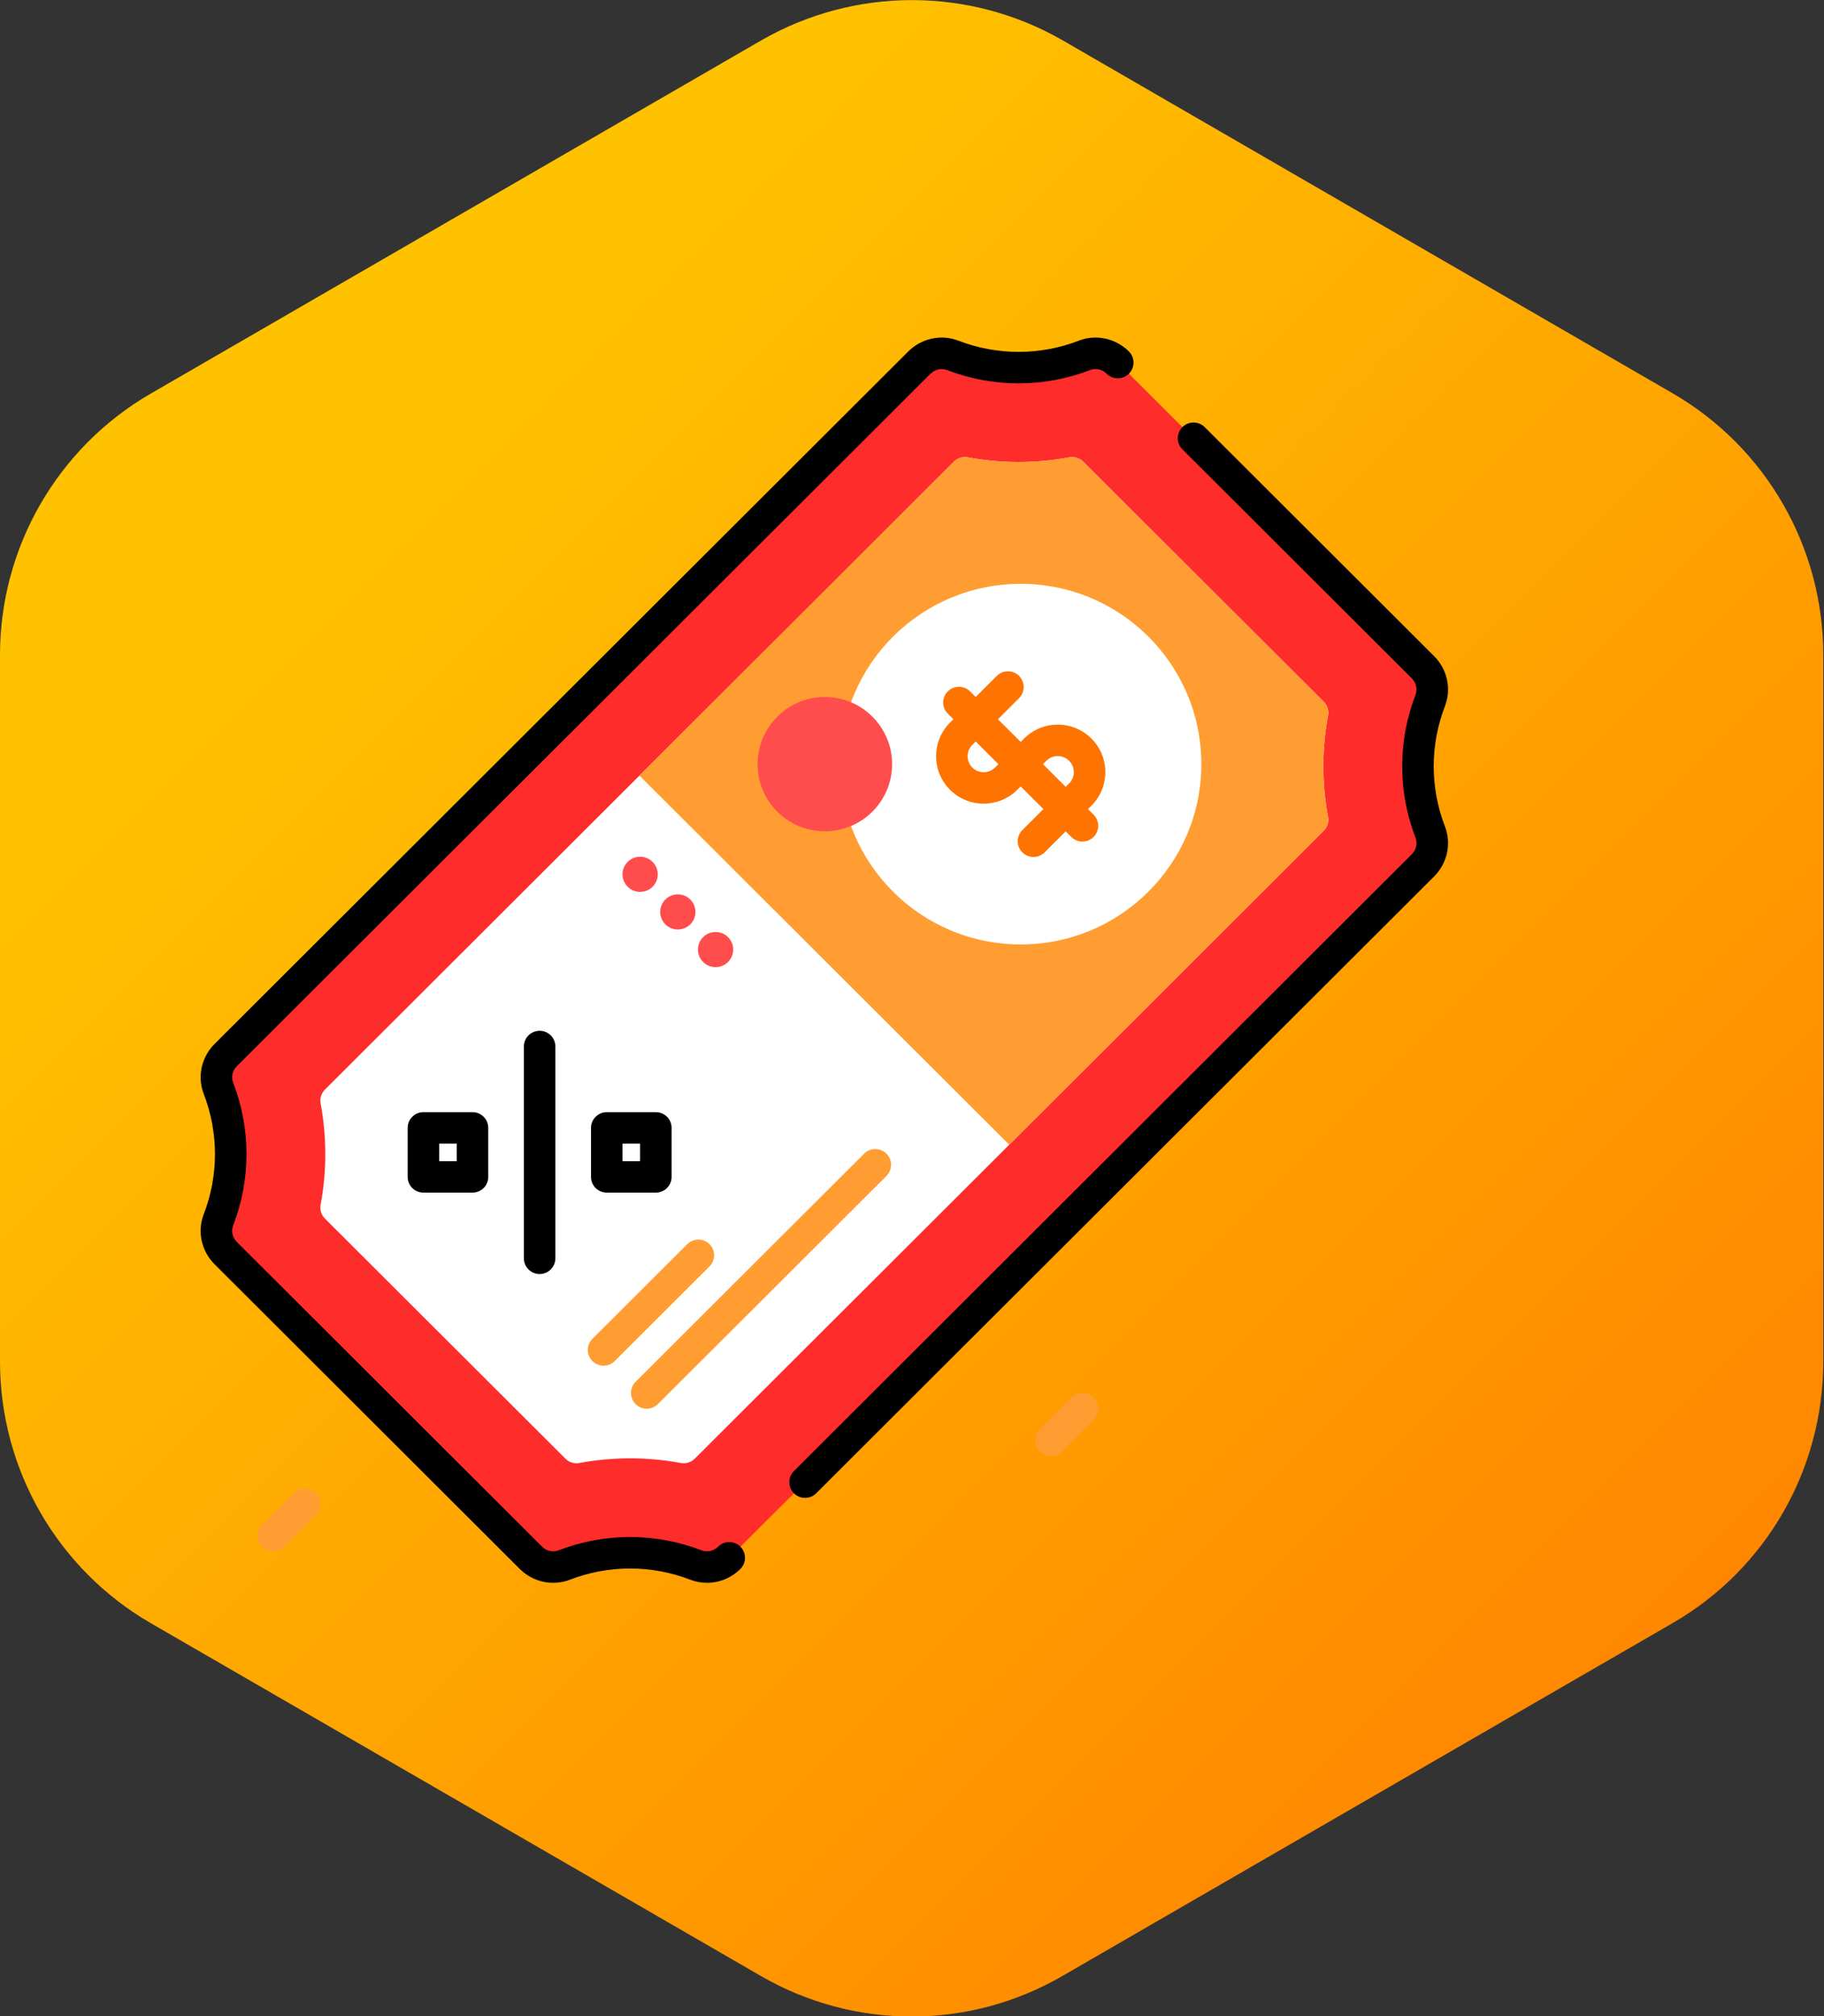 <svg width="200" height="221" viewBox="0 0 200 221" fill="none" xmlns="http://www.w3.org/2000/svg">
<rect x="0" y="0" width="200" height="221" fill="#333333" stroke="none"/>
<g clip-path="url(#clip0)">
<path d="M83.487 4.415L16.493 43.16C6.298 49.072 0 59.99 0 71.776V149.226C0 161.051 6.298 171.969 16.493 177.881L83.448 216.586C93.682 222.499 106.239 222.499 116.473 216.586L183.428 177.881C193.663 171.969 199.921 161.051 199.921 149.226V71.776C199.921 59.951 193.623 49.033 183.428 43.121L116.512 4.415C106.278 -1.458 93.722 -1.458 83.487 4.415Z" fill="url(#paint0_linear)"/>
</g>
<path d="M118.913 38.949C114.271 40.735 109.1 40.735 104.459 38.949C103.197 38.462 101.766 38.79 100.809 39.742L24.748 115.642C23.791 116.598 23.466 118.026 23.953 119.284C25.743 123.916 25.743 129.075 23.953 133.707C23.466 134.966 23.794 136.394 24.748 137.349L58.214 170.744C59.172 171.699 60.603 172.023 61.864 171.537C66.506 169.75 71.676 169.75 76.318 171.537C77.58 172.023 79.01 171.695 79.968 170.744L156.026 94.836C156.983 93.881 157.308 92.453 156.82 91.194C155.03 86.562 155.03 81.403 156.82 76.771C157.308 75.513 156.979 74.085 156.026 73.129L122.562 39.742C121.605 38.786 120.174 38.462 118.913 38.949Z" fill="#FF2C2C"/>
<path d="M74.659 160.352C70.978 159.67 67.197 159.67 63.516 160.352C62.963 160.456 62.396 160.27 61.995 159.873L35.635 133.569C35.237 133.173 35.05 132.604 35.154 132.052C35.839 128.379 35.839 124.606 35.154 120.933C35.05 120.381 35.237 119.816 35.635 119.415L104.593 50.605C104.991 50.209 105.561 50.023 106.114 50.126C109.795 50.809 113.576 50.809 117.257 50.126C117.81 50.023 118.377 50.209 118.778 50.605L145.138 76.909C145.536 77.306 145.722 77.871 145.619 78.427C144.934 82.1 144.934 85.873 145.619 89.546C145.722 90.097 145.536 90.663 145.138 91.063L76.18 159.873C75.782 160.27 75.215 160.452 74.659 160.352Z" fill="white"/>
<path d="M104.593 50.605L70.114 85.01L110.659 125.468L145.138 91.063C145.536 90.666 145.722 90.101 145.619 89.546C144.934 85.873 144.934 82.1 145.619 78.427C145.722 77.875 145.536 77.309 145.138 76.909L118.778 50.605C118.38 50.209 117.81 50.023 117.257 50.126C113.576 50.809 109.795 50.809 106.114 50.126C105.561 50.026 104.991 50.209 104.593 50.605Z" fill="#FF9D33"/>
<path d="M88.275 164.172C87.833 164.172 87.39 164.003 87.052 163.669C86.378 162.996 86.378 161.903 87.052 161.231L154.807 93.621C155.291 93.138 155.45 92.431 155.212 91.82C153.259 86.772 153.259 81.209 155.212 76.156C155.447 75.546 155.291 74.839 154.807 74.356L129.65 49.252C128.976 48.58 128.976 47.486 129.65 46.814C130.323 46.141 131.419 46.141 132.093 46.814L157.251 71.918C158.699 73.363 159.166 75.515 158.436 77.398C156.795 81.647 156.795 86.327 158.436 90.579C159.166 92.462 158.699 94.614 157.251 96.059L89.495 163.669C89.16 164.003 88.718 164.172 88.275 164.172Z" fill="black"/>
<path d="M77.519 173.48C76.903 173.48 76.285 173.369 75.694 173.142C71.436 171.5 66.742 171.504 62.484 173.142C60.597 173.869 58.44 173.404 56.992 171.959L23.525 138.564C22.077 137.119 21.611 134.967 22.34 133.084C23.982 128.835 23.982 124.152 22.34 119.903C21.611 118.02 22.077 115.868 23.525 114.423L99.59 38.522C101.038 37.077 103.195 36.611 105.082 37.339C109.34 38.977 114.03 38.981 118.292 37.339C120.179 36.611 122.335 37.077 123.783 38.522C124.457 39.195 124.457 40.288 123.783 40.96C123.109 41.633 122.014 41.633 121.34 40.96C120.856 40.477 120.151 40.319 119.536 40.557C114.476 42.505 108.901 42.505 103.838 40.557C103.222 40.322 102.514 40.481 102.033 40.96L25.969 116.861C25.485 117.344 25.326 118.051 25.564 118.661C27.517 123.71 27.517 129.273 25.564 134.326C25.326 134.936 25.488 135.643 25.969 136.126L59.435 169.52C59.919 170.003 60.628 170.162 61.24 169.924C66.3 167.975 71.874 167.975 76.934 169.924C77.55 170.159 78.255 170.003 78.739 169.52C79.412 168.848 80.508 168.848 81.182 169.52C81.856 170.193 81.856 171.286 81.182 171.959C80.19 172.952 78.863 173.48 77.519 173.48Z" fill="black"/>
<path d="M51.809 130.716H46.427C45.473 130.716 44.699 129.943 44.699 128.991V123.622C44.699 122.67 45.473 121.897 46.427 121.897H51.809C52.763 121.897 53.537 122.67 53.537 123.622V128.991C53.537 129.943 52.763 130.716 51.809 130.716ZM48.155 127.267H50.081V125.346H48.155V127.267Z" fill="black"/>
<path d="M71.913 130.716H66.532C65.578 130.716 64.804 129.943 64.804 128.991V123.622C64.804 122.67 65.578 121.897 66.532 121.897H71.913C72.867 121.897 73.641 122.67 73.641 123.622V128.991C73.641 129.943 72.867 130.716 71.913 130.716ZM68.26 127.267H70.185V125.346H68.26V127.267Z" fill="black"/>
<path d="M59.17 139.638C58.216 139.638 57.442 138.865 57.442 137.913V114.703C57.442 113.751 58.216 112.979 59.17 112.979C60.124 112.979 60.898 113.751 60.898 114.703V137.91C60.898 138.865 60.124 139.638 59.17 139.638Z" fill="black"/>
<path d="M64.961 146.737L75.353 136.366C76.028 135.694 77.123 135.694 77.797 136.366C78.471 137.039 78.471 138.132 77.797 138.808L67.404 149.178C66.73 149.851 65.635 149.851 64.961 149.178C64.283 148.506 64.283 147.413 64.961 146.737Z" fill="#FF9D33"/>
<path d="M69.689 151.455L94.754 126.444C95.428 125.772 96.523 125.772 97.201 126.444C97.875 127.117 97.875 128.21 97.201 128.886L72.136 153.896C71.462 154.569 70.367 154.569 69.693 153.896C69.019 153.224 69.012 152.131 69.689 151.455Z" fill="#FF9D33"/>
<path d="M111.921 103.513C122.858 103.513 131.725 94.666 131.725 83.752C131.725 72.838 122.858 63.99 111.921 63.99C100.983 63.99 92.117 72.838 92.117 83.752C92.117 94.666 100.983 103.513 111.921 103.513Z" fill="white"/>
<path d="M97.723 84.933C98.376 80.92 95.645 77.14 91.624 76.489C87.603 75.838 83.815 78.562 83.162 82.575C82.51 86.587 85.24 90.367 89.261 91.018C93.282 91.669 97.07 88.945 97.723 84.933Z" fill="#FF4D4D"/>
<path d="M113.32 93.925C112.878 93.925 112.436 93.757 112.097 93.422C111.423 92.749 111.423 91.656 112.097 90.984L117.226 85.866C117.558 85.535 117.741 85.093 117.741 84.624C117.741 84.155 117.558 83.714 117.226 83.383C116.538 82.696 115.422 82.696 114.734 83.383L111.547 86.562C109.512 88.59 106.204 88.594 104.168 86.562C102.133 84.531 102.133 81.231 104.168 79.199L109.297 74.081C109.971 73.409 111.067 73.409 111.741 74.081C112.415 74.754 112.415 75.847 111.741 76.519L106.612 81.638C105.924 82.324 105.924 83.438 106.612 84.124C107.3 84.81 108.416 84.81 109.104 84.124L112.291 80.944C114.326 78.913 117.634 78.913 119.67 80.944C120.655 81.927 121.197 83.234 121.197 84.624C121.197 86.014 120.655 87.321 119.67 88.304L114.544 93.422C114.205 93.76 113.763 93.925 113.32 93.925Z" fill="#FF7300"/>
<path d="M118.691 92.236C118.249 92.236 117.806 92.067 117.468 91.732L103.923 78.216C103.249 77.544 103.249 76.451 103.923 75.778C104.597 75.106 105.692 75.106 106.366 75.778L119.911 89.294C120.585 89.966 120.585 91.06 119.911 91.732C119.576 92.067 119.134 92.236 118.691 92.236Z" fill="#FF7300"/>
<path d="M70.19 97.754C71.257 97.754 72.122 96.891 72.122 95.826C72.122 94.761 71.257 93.898 70.19 93.898C69.123 93.898 68.258 94.761 68.258 95.826C68.258 96.891 69.123 97.754 70.19 97.754Z" fill="#FF4D4D"/>
<path d="M74.324 101.878C75.391 101.878 76.256 101.015 76.256 99.951C76.256 98.886 75.391 98.023 74.324 98.023C73.257 98.023 72.392 98.886 72.392 99.951C72.392 101.015 73.257 101.878 74.324 101.878Z" fill="#FF4D4D"/>
<path d="M78.461 106.003C79.528 106.003 80.393 105.14 80.393 104.075C80.393 103.011 79.528 102.147 78.461 102.147C77.394 102.147 76.529 103.011 76.529 104.075C76.529 105.14 77.394 106.003 78.461 106.003Z" fill="#FF4D4D"/>
<path d="M29.942 170.03C29.5 170.03 29.058 169.861 28.719 169.526C28.045 168.854 28.045 167.76 28.719 167.088L32.178 163.636C32.852 162.963 33.948 162.963 34.622 163.636C35.296 164.308 35.296 165.401 34.622 166.074L31.162 169.526C30.827 169.861 30.385 170.03 29.942 170.03Z" fill="#FF9D33"/>
<path d="M115.235 159.576C114.793 159.576 114.35 159.407 114.012 159.073C113.338 158.4 113.338 157.307 114.012 156.635L117.471 153.182C118.145 152.51 119.241 152.51 119.915 153.182C120.589 153.855 120.589 154.948 119.915 155.621L116.455 159.073C116.12 159.407 115.677 159.576 115.235 159.576Z" fill="#FF9D33"/>
<defs>
<linearGradient id="paint0_linear" x1="181.271" y1="191.889" x2="40.754" y2="51.56" gradientUnits="userSpaceOnUse">
<stop stop-color="#FF8500"/>
<stop offset="1" stop-color="#FFC200"/>
</linearGradient>
<clipPath id="clip0">
<rect width="200" height="221" fill="white"/>
</clipPath>
</defs>
</svg>
